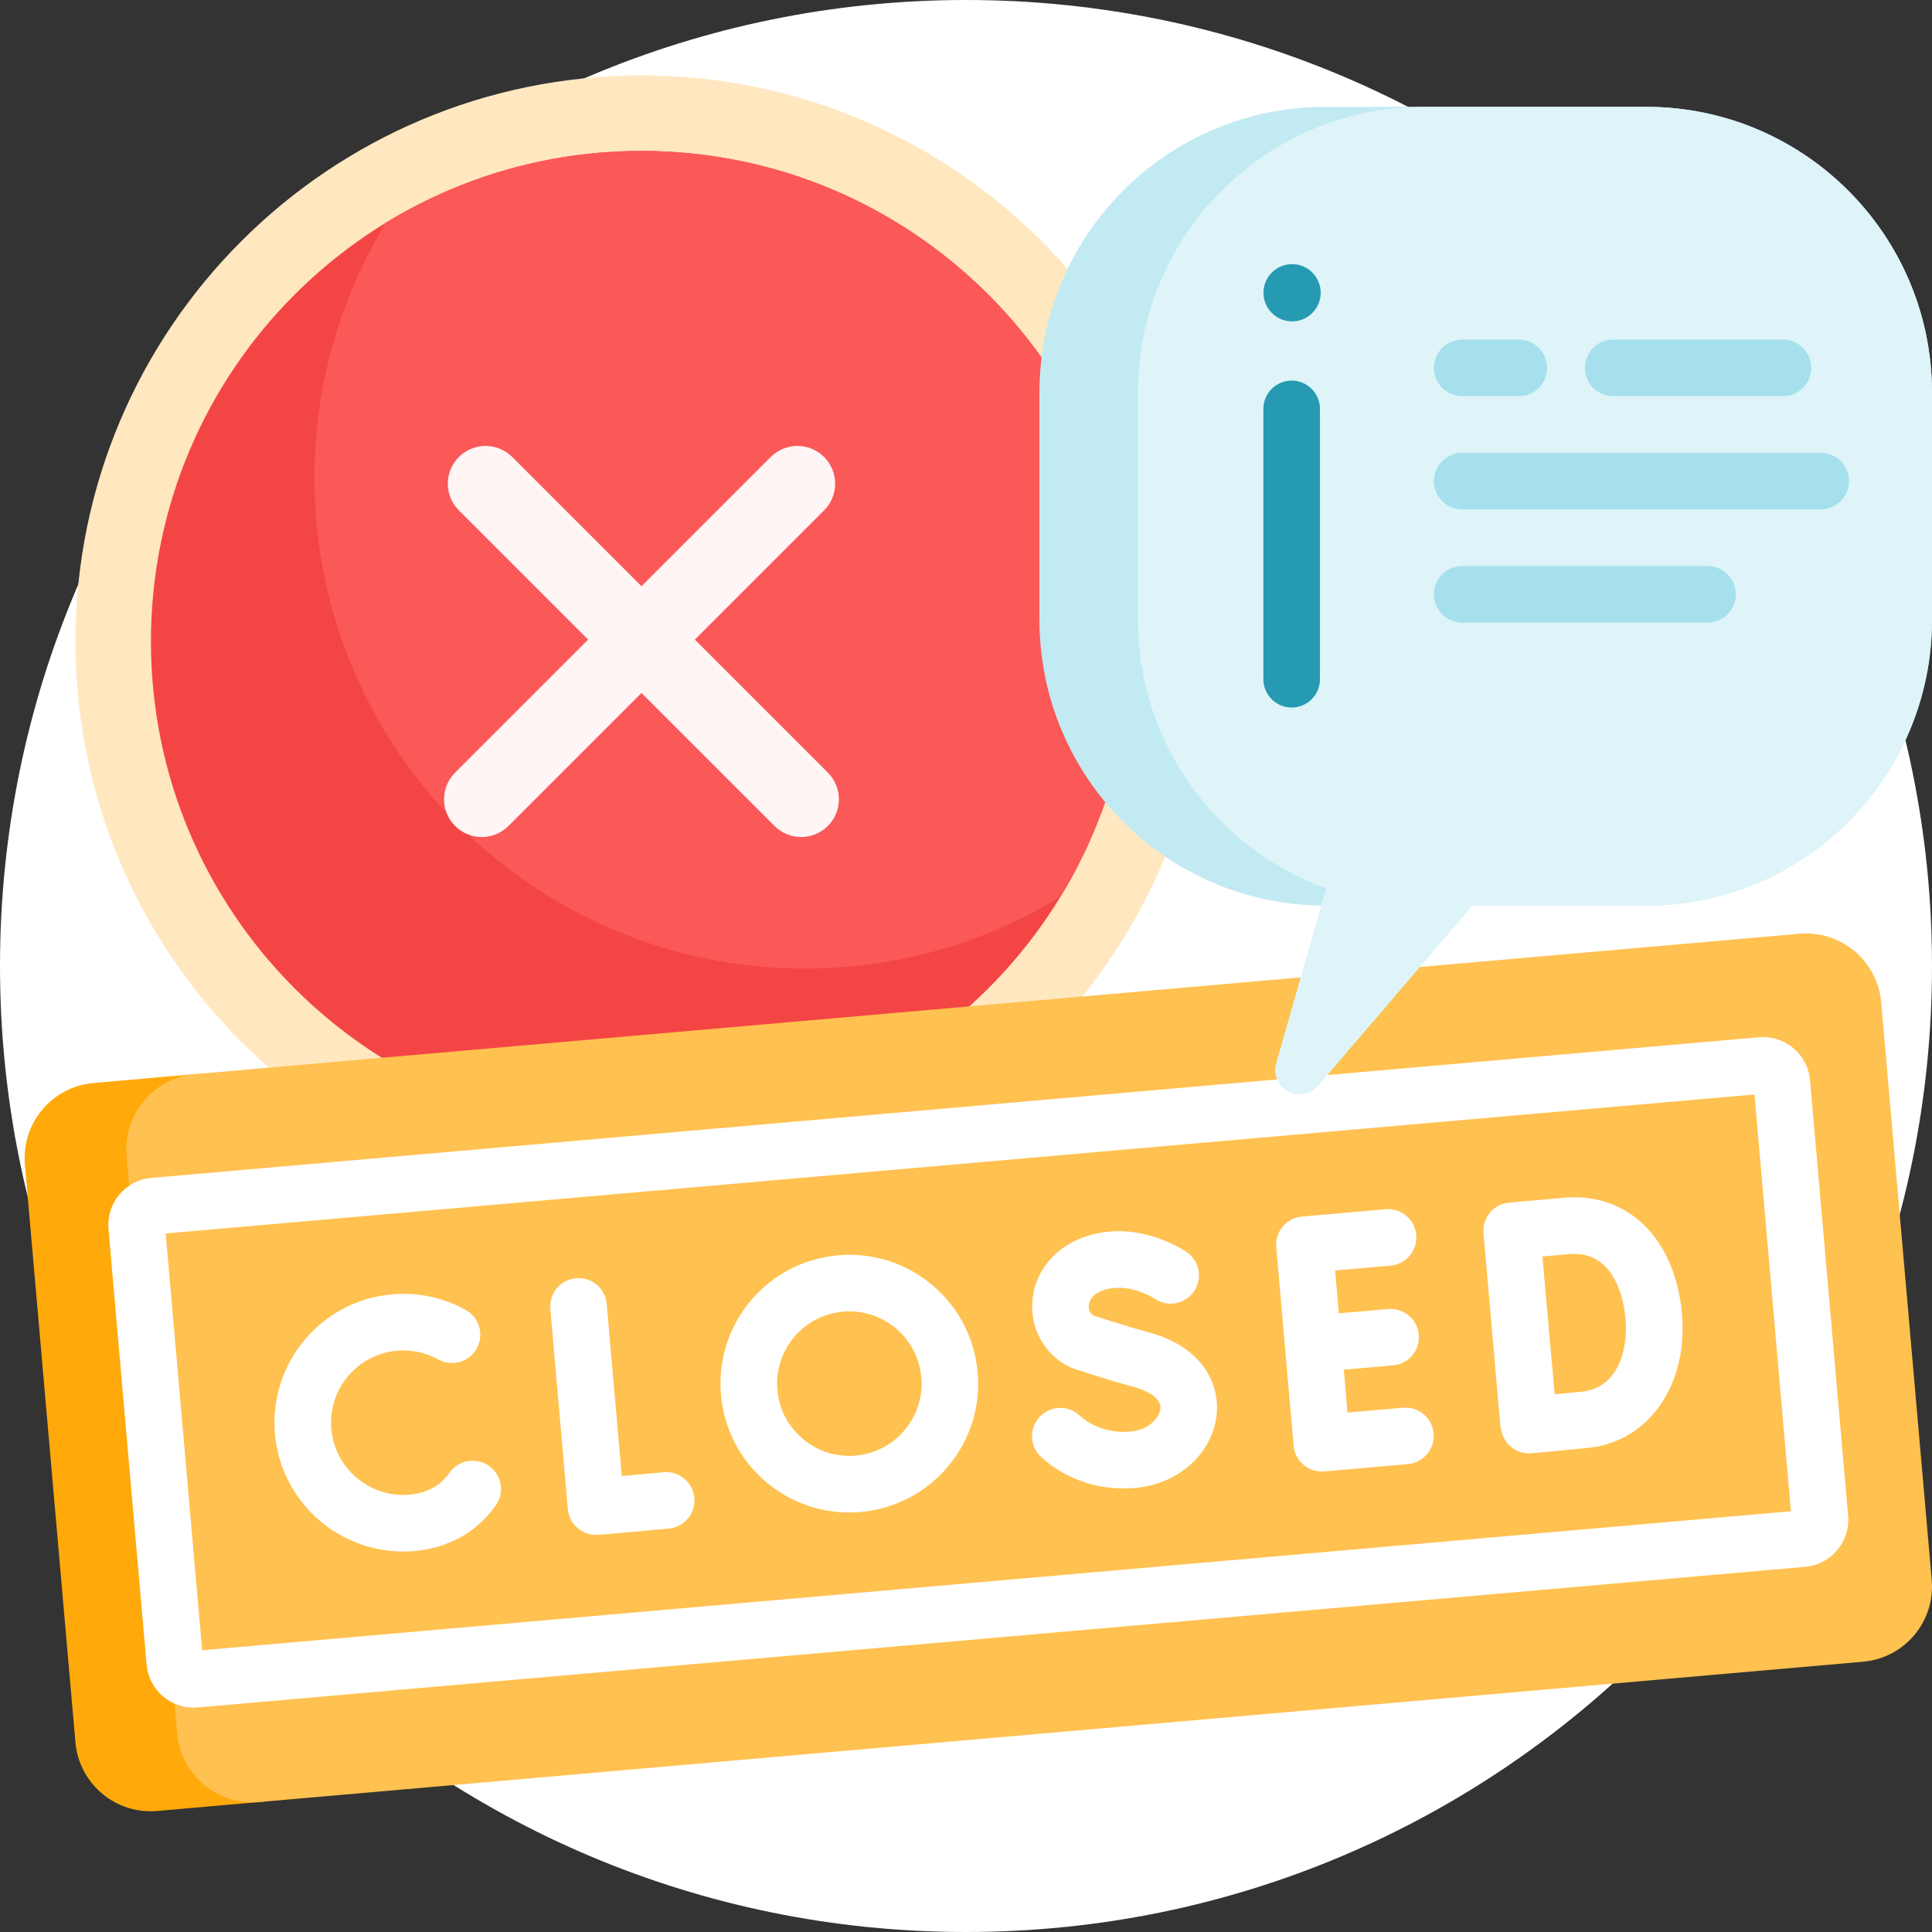 <?xml version="1.0"?>
<svg xmlns="http://www.w3.org/2000/svg" id="Capa_1" enable-background="new 0 0 512 512" height="512px" viewBox="0 0 512 512" width="512px" class=""><rect x="0" y="0" width="512" height="512" fill="#333333" stroke="none"/><g><g><path d="m512 256c0 141.385-114.615 256-256 256s-256-114.615-256-256 114.615-256 256-256 256 114.615 256 256z" fill="#644189" data-original="#644189" class="active-path" style="fill:#FFFFFF00" data-old_color="#644189"/><path d="m320 170c0 82.843-67.157 150-150 150s-150-67.157-150-150 67.157-150 150-150 150 67.157 150 150z" fill="#ffe7c0" data-original="#FFE7C0"/><path d="m300 170c0 71.797-58.203 130-130 130s-130-58.203-130-130 58.203-130 130-130 130 58.203 130 130z" fill="#f44545" data-original="#F44545" class=""/><path d="m300 170c0 24.794-6.941 47.966-18.986 67.681-19.714 12.045-42.887 18.986-67.681 18.986-71.797 0-130-58.203-130-130 0-24.794 6.941-47.966 18.986-67.681 19.715-12.045 42.887-18.986 67.681-18.986 71.797 0 130 58.203 130 130z" fill="#fb5858" data-original="#FB5858" class=""/><path d="m219.388 218.891c-1.953 1.953-4.512 2.929-7.071 2.929s-5.118-.976-7.071-2.929l-35.246-35.245-35.246 35.246c-1.953 1.953-4.512 2.929-7.071 2.929s-5.118-.976-7.071-2.929c-3.905-3.905-3.905-10.237 0-14.143l35.246-35.246-34.251-34.251c-3.905-3.905-3.905-10.237 0-14.143 3.906-3.905 10.236-3.905 14.143 0l34.25 34.251 34.251-34.251c3.906-3.905 10.236-3.905 14.143 0 3.905 3.905 3.905 10.237 0 14.143l-34.251 34.251 35.246 35.246c3.904 3.905 3.904 10.237-.001 14.142z" fill="#fff5f5" data-original="#FFF5F5"/><path d="m69.329 477.502-27.67 2.421c-11.004.963-20.704-7.177-21.667-18.181l-13.392-153.066c-.963-11.004 7.177-20.704 18.181-21.667l27.67-2.421c11.004-.963 20.704 7.177 21.667 18.181l13.392 153.066c.962 11.004-7.178 20.704-18.181 21.667z" fill="#ffa90b" data-original="#FFA90B"/><path d="m493.742 440.371-425.13 37.194c-11.004.963-20.704-7.177-21.667-18.181l-13.391-153.067c-.963-11.004 7.177-20.704 18.181-21.667l425.13-37.194c11.004-.963 20.704 7.177 21.667 18.181l13.392 153.066c.961 11.004-7.178 20.705-18.182 21.668z" fill="#ffc14f" data-original="#FFC14F" class=""/><path d="m489.775 401.681-10.099-115.433c-.292-3.327-1.86-6.341-4.418-8.486-2.558-2.147-5.8-3.164-9.125-2.877l-426.021 37.272c-3.327.291-6.341 1.859-8.487 4.418-2.146 2.557-3.168 5.797-2.877 9.123l10.099 115.433c.292 3.327 1.86 6.341 4.418 8.486 2.272 1.906 5.082 2.926 8.012 2.926.369 0 .741-.017 1.113-.049l426.024-37.271h.001c6.864-.603 11.961-6.678 11.36-13.542zm-436.204 35.652-9.663-110.45 421.043-36.837 9.663 110.451zm130.435-40.403c.384 4.124-2.648 7.779-6.772 8.163-15.318 1.427-18.352 1.656-19.394 1.656-.226 0-.358-.011-.502-.022-3.643-.299-6.54-3.18-6.858-6.821l-4.64-53.036c-.361-4.126 2.691-7.764 6.818-8.125 4.122-.364 7.764 2.691 8.125 6.818l3.99 45.606c3.51-.313 7.702-.698 11.071-1.012 4.116-.385 7.778 2.649 8.162 6.773zm195.919-17.053c.361 4.126-2.692 7.764-6.818 8.125l-22.162 1.938c-.222.02-.443.028-.662.028-3.847.001-7.121-2.942-7.463-6.847l-4.602-52.596c-.361-4.126 2.691-7.764 6.818-8.125l22.162-1.939c4.124-.355 7.764 2.691 8.125 6.817.361 4.127-2.691 7.765-6.818 8.126l-14.691 1.285.994 11.355 13.056-1.142c4.118-.355 7.764 2.691 8.125 6.818.361 4.126-2.692 7.764-6.818 8.125l-13.056 1.142.993 11.355 14.691-1.285c4.123-.357 7.765 2.693 8.126 6.82zm34.624-62.464-14.588 1.276c-1.984.174-3.817 1.129-5.096 2.656-1.279 1.526-1.898 3.499-1.721 5.483 0 0 .001.012.003.035v.002l4.429 50.622c.04.461.122.908.24 1.339.282 1.793 1.206 3.431 2.609 4.599 1.353 1.127 3.053 1.737 4.799 1.737.227 0 .455-.011.683-.031.441-.04 10.847-.991 15.003-1.428 16.035-1.686 26.473-16.631 24.819-35.537-1.739-19.875-14.276-32.234-31.18-30.753zm4.793 51.373c-1.704.179-4.569.454-7.328.715-.545-6.013-1.277-14.119-1.643-18.298-.307-3.504-1.06-11.962-1.619-18.226l7.104-.621c12.358-1.078 14.555 12.829 14.929 17.117.783 8.933-2.453 18.369-11.443 19.313zm-287.938 30.124c-.809 1.154-1.699 2.249-2.648 3.254-4.847 5.144-11.385 8.211-18.906 8.87-1.006.088-2.009.131-3 .131-17.494.002-32.435-13.42-33.988-31.167-1.64-18.755 12.282-35.348 31.036-36.988 6.818-.593 13.568.839 19.531 4.149 3.621 2.011 4.927 6.576 2.916 10.197-2.011 3.623-6.577 4.927-10.198 2.916-3.336-1.853-7.122-2.653-10.94-2.319-10.515.92-18.321 10.223-17.401 20.737s10.228 18.333 20.737 17.4c3.852-.337 6.981-1.756 9.301-4.218.454-.48.882-1.008 1.275-1.568 2.377-3.394 7.053-4.219 10.446-1.84 3.391 2.377 4.215 7.054 1.839 10.446zm191.042-24.274c-.932 10.395-10.021 18.675-21.614 19.689-1.009.088-2.016.132-3.017.132-8.248 0-16.105-2.966-21.919-8.352-3.039-2.814-3.22-7.561-.405-10.599 2.815-3.039 7.56-3.22 10.599-.405 3.37 3.121 8.397 4.73 13.436 4.28 5.169-.452 7.779-3.831 7.981-6.085.311-3.471-5.261-5.266-6.976-5.732-8.525-2.324-16.145-4.947-16.465-5.058-.374-.129-.736-.288-1.085-.474-6.208-3.314-9.821-9.763-9.43-16.829.416-7.51 5.296-14.02 12.738-16.991 14.535-5.803 27.697 3.243 28.25 3.633 3.391 2.378 4.211 7.056 1.833 10.446-2.368 3.378-7.015 4.204-10.401 1.865-.246-.162-7.288-4.742-14.12-2.013-2.868 1.145-3.279 3.101-3.323 3.889-.035.642.08 1.769 1.145 2.536 2.047.689 8.22 2.729 14.804 4.522 14.322 3.906 18.673 13.691 17.969 21.546zm-75.421-34.11c-6.986-5.862-15.836-8.655-24.922-7.858-9.084.795-17.316 5.08-23.178 12.066s-8.653 15.837-7.858 24.921c.795 9.085 5.08 17.317 12.066 23.179 6.206 5.208 13.882 7.991 21.888 7.991 1.007 0 2.019-.044 3.034-.133 9.084-.795 17.316-5.08 23.178-12.066s8.652-15.837 7.858-24.921c-.795-9.085-5.08-17.317-12.066-23.179zm-7.282 38.458c-3.287 3.917-7.902 6.319-12.995 6.765-5.093.442-10.056-1.119-13.972-4.405-3.917-3.287-6.319-7.901-6.765-12.996-.446-5.093 1.119-10.055 4.405-13.972s7.901-6.319 12.995-6.765c.569-.05 1.136-.074 1.701-.074 4.488 0 8.792 1.561 12.271 4.479 3.917 3.287 6.319 7.901 6.765 12.995s-1.119 10.056-4.405 13.973z" fill="#fff" data-original="#FFF" class=""/><path d="m512 104.09v60.132c0 41.851-33.927 75.778-75.778 75.778h-84.982c-41.851 0-75.778-33.927-75.778-75.778v-60.132c0-41.851 33.927-75.778 75.778-75.778h84.982c41.851 0 75.778 33.927 75.778 75.778z" fill="#c2eaf2" data-original="#C2EAF2" class=""/><path d="m512 104.09v60.132c0 41.851-33.927 75.778-75.778 75.778h-45.98l-40.923 47.744c-1.228 1.432-3.02 2.256-4.906 2.256-4.293 0-7.393-4.109-6.213-8.237l13.231-46.307c-29.094-10.583-49.873-38.482-49.873-71.234v-60.132c0-41.851 33.927-75.778 75.778-75.778h58.887c41.85 0 75.777 33.927 75.777 75.778z" fill="#def4f8" data-original="#DEF4F8" class=""/><path d="m334.833 77.583c0-4.188 3.395-7.583 7.583-7.583s7.583 3.396 7.583 7.583c0 4.188-3.395 7.583-7.583 7.583-4.187.001-7.583-3.394-7.583-7.583zm7.473 23.279c-4.143 0-7.5 3.358-7.5 7.5v71.638c0 4.142 3.357 7.5 7.5 7.5s7.5-3.358 7.5-7.5v-71.638c0-4.142-3.357-7.5-7.5-7.5z" fill="#269ab1" data-original="#269AB1" class=""/><path d="m490 127.5c0 4.142-3.358 7.5-7.5 7.5h-95c-4.142 0-7.5-3.358-7.5-7.5s3.358-7.5 7.5-7.5h95c4.142 0 7.5 3.358 7.5 7.5zm-102.5-22.5h15c4.142 0 7.5-3.358 7.5-7.5s-3.358-7.5-7.5-7.5h-15c-4.142 0-7.5 3.358-7.5 7.5s3.358 7.5 7.5 7.5zm40 0h45c4.142 0 7.5-3.358 7.5-7.5s-3.358-7.5-7.5-7.5h-45c-4.142 0-7.5 3.358-7.5 7.5s3.358 7.5 7.5 7.5zm25 45h-65c-4.142 0-7.5 3.358-7.5 7.5s3.358 7.5 7.5 7.5h65c4.142 0 7.5-3.358 7.5-7.5s-3.358-7.5-7.5-7.5z" fill="#a6e0ec" data-original="#A6E0EC" class=""/></g></g> </svg>
